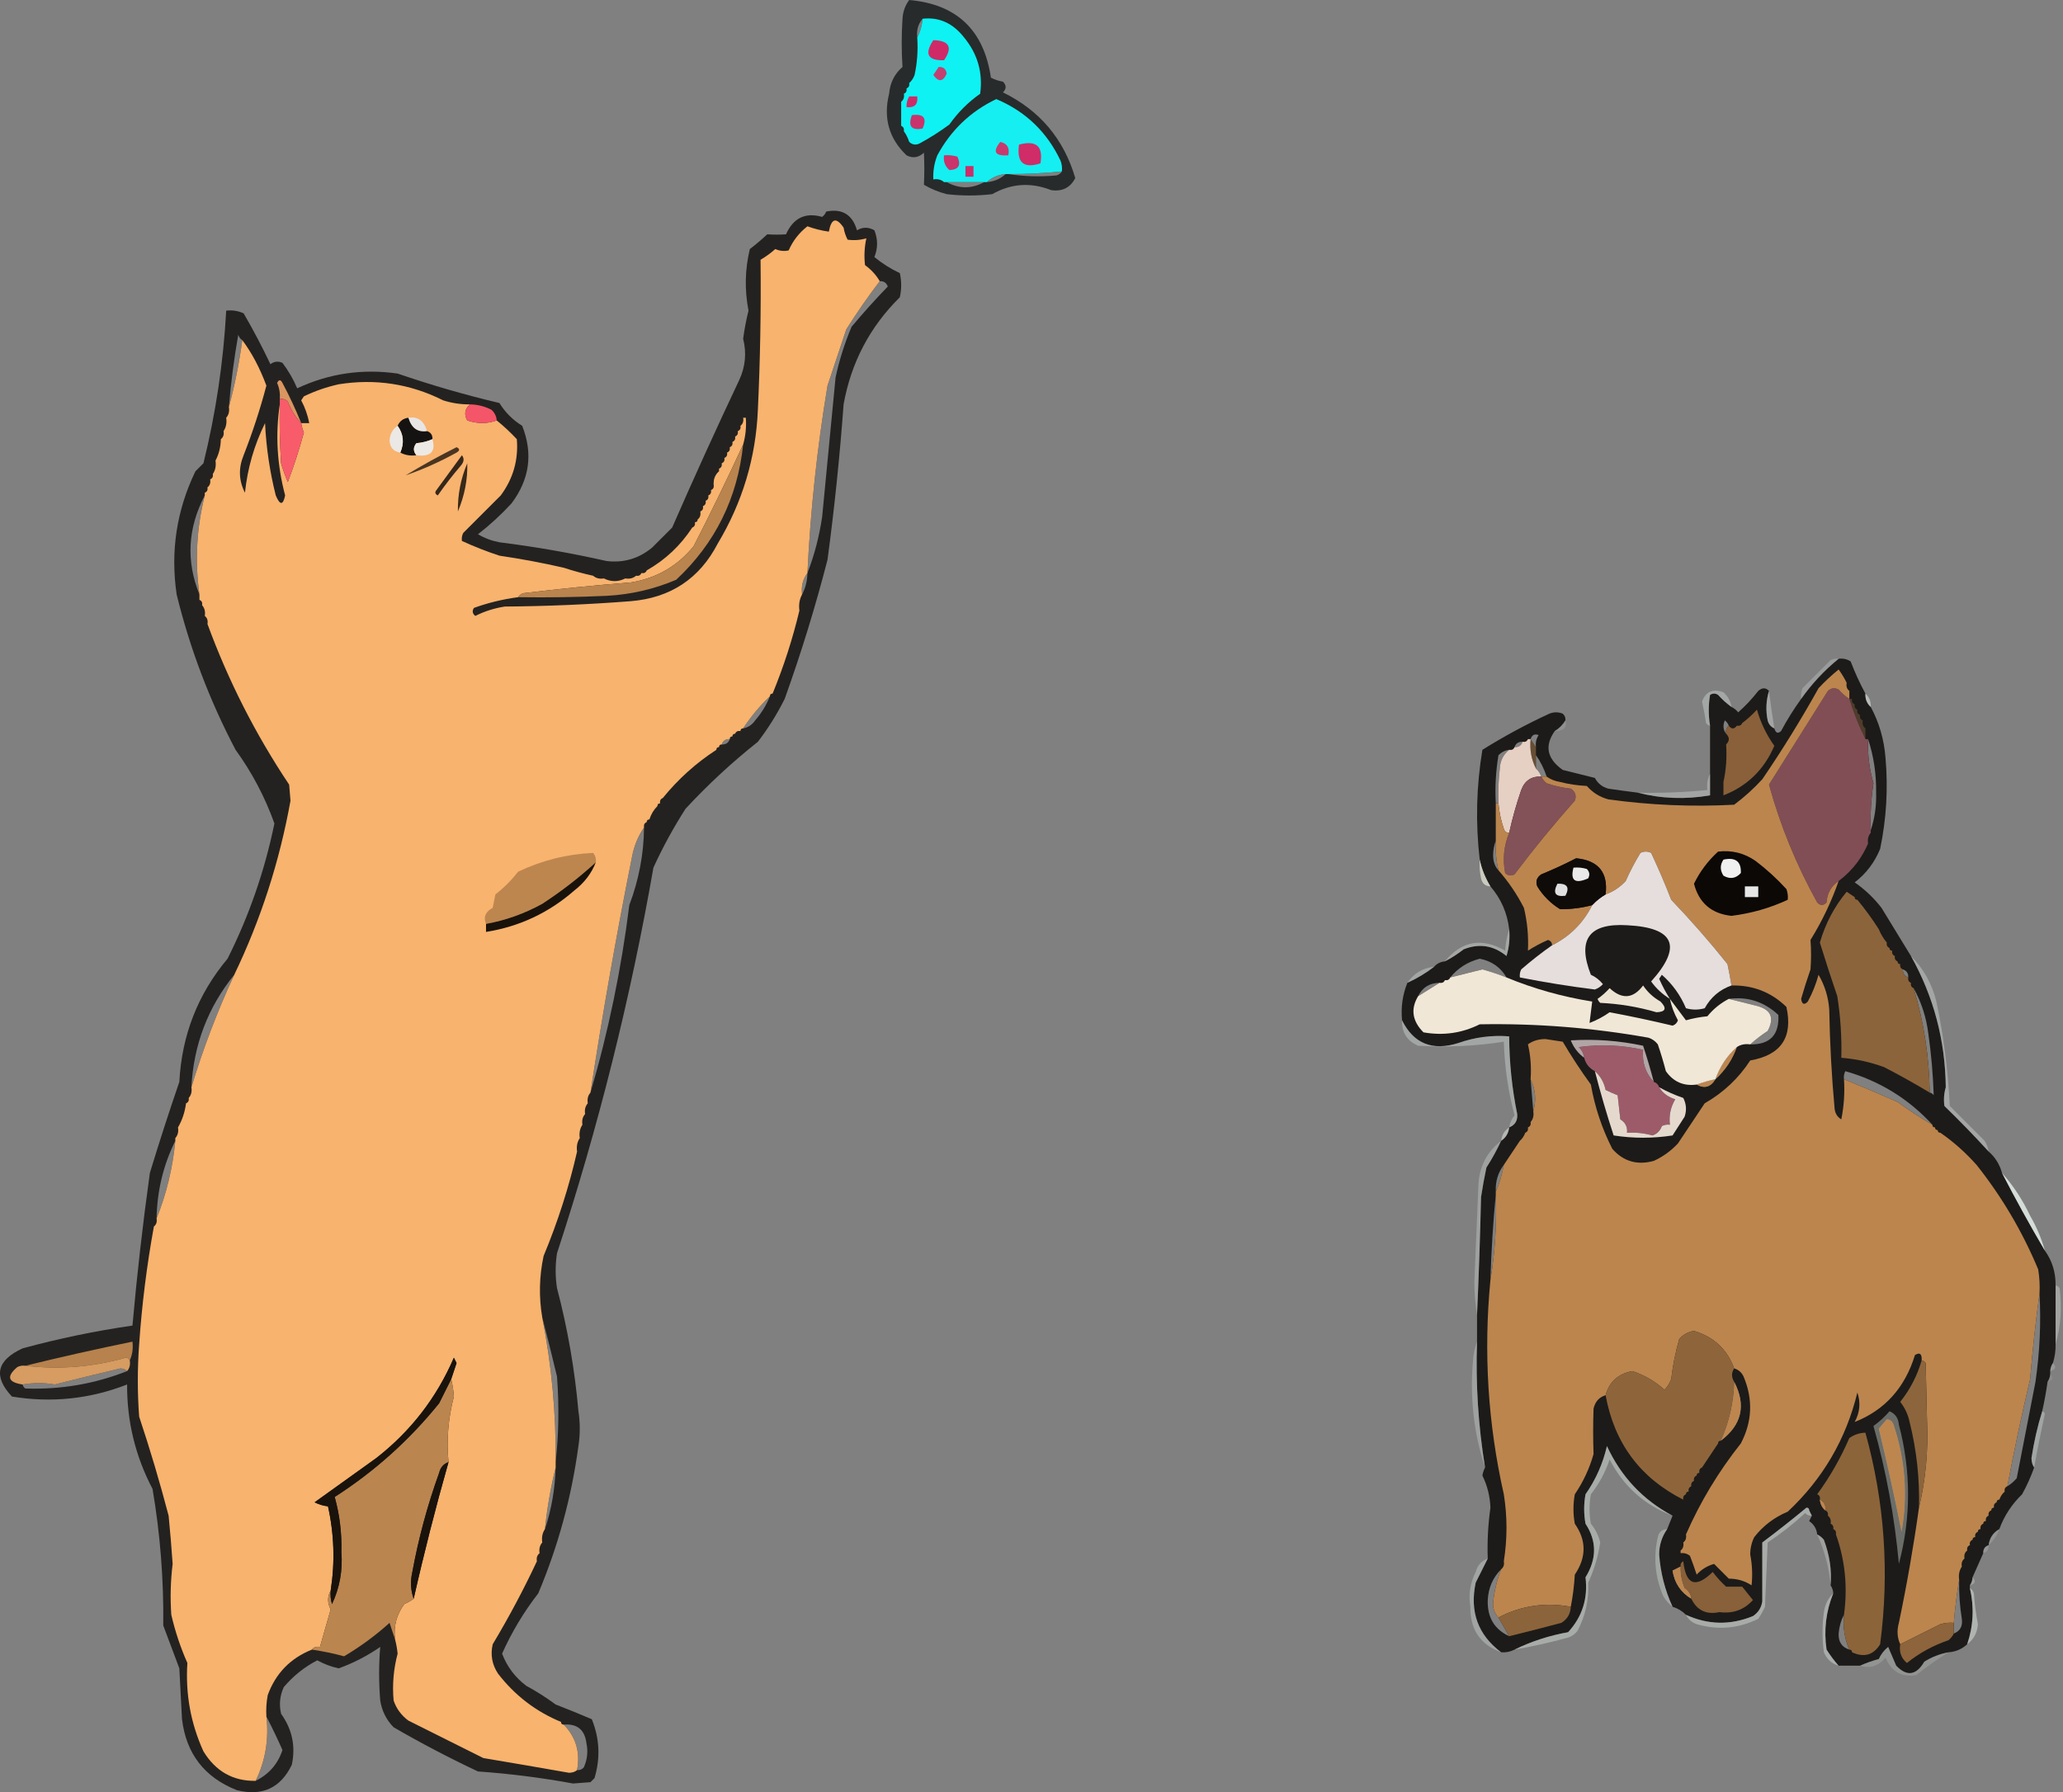 <?xml version="1.0" encoding="UTF-8"?>
<svg width="778px" height="676px" viewBox="0 0 778 676" version="1.1" xmlns="http://www.w3.org/2000/svg" xmlns:xlink="http://www.w3.org/1999/xlink">
    <rect x="0" y="0" width="778" height="676" fill="#808080" stroke="none"/>
    <title>on boarding - challenge</title>
    <g id="coba-coba" stroke="none" stroke-width="1" fill="none" fill-rule="evenodd">
        <g id="on-boarding---challenge">
            <path d="M342.882,-5.74170388e-14 C360.787,1.572 371.055,11.336 373.689,29.293 C375.103,30.027 376.618,30.532 378.235,30.808 C379.581,32.154 379.581,33.502 378.235,34.848 C392.098,41.637 401.189,52.412 405.507,67.171 C403.636,70.8 400.605,72.315 396.417,71.716 C388.715,68.682 381.308,69.187 374.195,73.232 C368.47,73.905 362.747,73.905 357.023,73.232 C353.981,72.444 351.119,71.265 348.437,69.696 C348.625,65.672 348.625,61.632 348.437,57.575 C346.424,59.472 344.236,59.81 341.872,58.585 C335.234,52.243 333.046,44.499 335.306,35.353 C335.659,31.23 337.342,27.863 340.356,25.252 C339.946,19.22 339.946,13.159 340.356,7.071 C340.511,4.393 341.353,2.036 342.882,-5.74170388e-14 Z M347.932,7.071 C347.709,9.664 347.035,12.021 345.912,14.141 C345.58,11.386 346.252,9.028 347.932,7.071 Z M380.255,65.656 C386.84,65.683 393.574,65.347 400.457,64.646 C400.035,65.375 399.362,65.88 398.437,66.161 C392.354,66.742 386.293,66.574 380.255,65.656 Z M379.245,65.656 C377.3,67.467 374.943,68.477 372.174,68.686 C374.12,66.875 376.476,65.865 379.245,65.656 Z M357.023,68.686 C361.737,68.686 366.45,68.686 371.164,68.686 C366.433,71.288 361.719,71.288 357.023,68.686 Z" id="Shape" fill="#010707" opacity="0.694"></path>
            <path d="M340.861,49.494 C341.035,48.492 340.698,47.82 339.851,47.474 C339.851,44.444 339.851,41.414 339.851,38.383 C340.765,37.667 341.101,36.657 340.861,35.353 C341.708,35.008 342.045,34.335 341.872,33.333 C342.718,32.988 343.055,32.315 342.882,31.313 C343.792,30.515 344.466,29.505 344.902,28.283 C345.898,23.767 346.234,19.053 345.912,14.141 C347.035,12.021 347.709,9.664 347.932,7.071 C354.136,6.369 359.355,8.725 363.589,14.141 C368.692,20.357 370.712,27.428 369.649,35.353 C365.104,38.552 361.232,42.424 358.033,46.969 C354.501,49.578 350.797,51.935 346.922,54.04 C345.463,54.829 344.117,54.66 342.882,53.535 C342.383,51.993 341.709,50.647 340.861,49.494 Z" id="Path" fill="#0EF8F9" opacity="0.97"></path>
            <path d="M351.973,15.151 C358.021,15.317 359.367,17.842 356.013,22.727 C349.854,22.876 348.508,20.35 351.973,15.151 Z" id="Path" fill="#CF2A67"></path>
            <path d="M353.993,25.252 C355.762,25.169 356.772,26.011 357.023,27.778 C355.634,30.877 353.951,31.046 351.973,28.283 C352.672,27.254 353.345,26.244 353.993,25.252 Z" id="Path" fill="#C24172"></path>
            <path d="M342.882,36.363 C343.892,36.363 344.902,36.363 345.912,36.363 C346.248,39.394 344.902,40.74 341.872,40.404 C341.804,38.93 342.14,37.583 342.882,36.363 Z" id="Path" fill="#CD2B68" opacity="0.998"></path>
            <path d="M400.457,64.646 C393.574,65.347 386.84,65.683 380.255,65.656 C379.919,65.656 379.581,65.656 379.245,65.656 C376.476,65.865 374.12,66.875 372.174,68.686 C371.838,68.686 371.501,68.686 371.164,68.686 C366.45,68.686 361.737,68.686 357.023,68.686 C356.687,68.686 356.349,68.686 356.013,68.686 C354.934,67.743 353.588,67.405 351.973,67.676 C351.822,64.538 352.327,61.507 353.488,58.585 C358.606,49.09 366.013,42.02 375.71,37.373 C386.749,42.015 394.83,49.759 399.952,60.605 C400.447,61.912 400.615,63.259 400.457,64.646 Z" id="Path" fill="#15F6F8" opacity="0.961"></path>
            <path d="M343.892,43.434 C348.345,42.827 349.692,44.511 347.932,48.484 C343.707,49.302 342.36,47.618 343.892,43.434 Z" id="Path" fill="#C9346C" opacity="0.999"></path>
            <path d="M377.225,53.535 C379.835,54.088 380.845,55.772 380.255,58.585 C375.221,58.945 374.211,57.261 377.225,53.535 Z" id="Path" fill="#C83A6D"></path>
            <path d="M384.295,54.545 C390.787,52.789 393.481,55.146 392.376,61.616 C386.022,63.686 383.329,61.33 384.295,54.545 Z" id="Path" fill="#D02C67"></path>
            <path d="M356.013,58.585 C357.729,58.424 359.413,58.591 361.063,59.09 C362.529,62.329 361.519,64.013 358.033,64.141 C356.361,62.682 355.688,60.83 356.013,58.585 Z" id="Path" fill="#CA336B"></path>
            <path d="M364.094,62.626 C365.104,62.626 366.114,62.626 367.124,62.626 C367.124,63.972 367.124,65.32 367.124,66.666 C366.114,66.666 365.104,66.666 364.094,66.666 C364.094,65.32 364.094,63.972 364.094,62.626 Z" id="Path" fill="#CD2D69"></path>
            <path d="M311.569,79.797 C317.597,78.582 321.469,80.94 323.185,86.868 C325.345,85.586 327.533,85.586 329.75,86.868 C331.097,90.234 331.097,93.602 329.75,96.969 C332.657,99.354 335.855,101.374 339.346,103.029 C340.02,106.06 340.02,109.09 339.346,112.12 C328.041,123.28 320.971,136.747 318.134,152.524 C316.704,172.129 314.684,191.657 312.074,211.109 C307.503,228.861 302.116,246.37 295.912,263.634 C293.051,269.361 289.684,274.748 285.812,279.795 C276.061,287.527 266.97,295.945 258.539,305.048 C253.956,312.196 249.916,319.603 246.418,327.27 C237.78,376.638 225.659,425.122 210.055,472.723 C209.381,477.099 209.381,481.477 210.055,485.854 C214.06,501.092 216.754,516.58 218.135,532.318 C218.809,536.695 218.809,541.073 218.135,545.449 C215.525,564.713 210.475,583.232 202.984,601.004 C197.543,608.01 192.997,615.586 189.348,623.731 C191.197,628.617 194.228,632.658 198.439,635.852 C202.313,637.957 206.017,640.314 209.55,642.923 C214.139,644.7 218.685,646.552 223.186,648.479 C226.123,655.748 226.46,663.155 224.196,670.701 C223.691,671.206 223.186,671.711 222.681,672.216 C220.492,672.387 218.304,672.549 216.115,672.721 C204.269,670.539 192.315,669.024 180.257,668.175 C169.429,663.078 158.823,657.523 148.439,651.509 C145.7,648.724 144.016,645.356 143.389,641.408 C142.84,634.621 142.84,627.887 143.389,621.206 C138.502,624.586 133.284,627.279 127.732,629.287 C124.888,628.676 122.194,627.666 119.652,626.257 C114.798,628.774 110.589,632.14 107.025,636.357 C105.527,639.592 105.19,642.959 106.015,646.458 C110.185,652.252 111.532,658.649 110.056,665.65 C105.823,674.418 98.92,677.61 89.349,675.246 C77.127,670.428 70.224,661.51 68.642,648.479 C68.306,642.082 67.968,635.684 67.632,629.287 C65.606,623.89 63.585,618.502 61.571,613.125 C61.769,595.815 60.423,578.644 57.531,561.611 C51.058,549.281 47.859,536.149 47.935,522.217 C33.9,527.697 19.421,529.212 4.501,526.763 C-2.633,519.151 -1.287,513.09 8.541,508.581 C22.181,504.877 35.986,502.014 49.955,499.995 C51.663,480.755 53.851,461.563 56.521,442.42 C60.021,430.91 63.725,419.462 67.632,408.077 C68.556,390.474 74.617,374.986 85.813,361.613 C93.949,345.408 99.842,328.404 103.49,310.603 C99.927,300.645 95.046,291.385 88.844,282.826 C79.049,264.218 71.642,244.69 66.622,224.24 C64.236,207.987 66.593,192.499 73.692,177.776 C74.702,176.766 75.713,175.756 76.723,174.746 C81.387,155.831 84.249,136.639 85.308,117.171 C87.624,116.912 89.812,117.248 91.874,118.181 C95.498,124.418 98.866,130.816 101.975,137.372 C103.377,136.308 104.892,136.14 106.52,136.867 C108.755,139.818 110.606,143.017 112.076,146.463 C124.099,140.849 136.725,138.998 149.954,140.908 C162.579,145.242 175.373,148.946 188.338,152.019 C190.527,155.554 193.388,158.416 196.923,160.605 C201.072,171.059 199.724,180.824 192.883,189.897 C188.977,194.142 184.769,198.013 180.257,201.513 C182.754,202.988 185.448,203.998 188.338,204.543 C201.926,206.244 215.395,208.601 228.741,211.614 C235.161,212.393 240.885,210.71 245.913,206.564 C248.438,204.038 250.963,201.513 253.489,198.988 C261.629,180.35 270.047,161.831 278.741,143.433 C281.105,138.362 281.61,133.144 280.256,127.777 C280.735,124.204 281.409,120.669 282.276,117.171 C280.766,109.349 280.935,101.605 282.781,93.938 C285.079,92.188 287.268,90.335 289.347,88.383 C291.681,88.54 294.038,88.54 296.417,88.383 C299.195,82.194 303.741,80.005 310.054,81.817 C310.778,81.268 311.283,80.594 311.569,79.797 Z M331.771,106.06 C333.281,105.974 334.291,106.646 334.801,108.08 C330.069,112.98 325.523,118.03 321.165,123.231 C318.536,129.432 316.516,135.829 315.104,142.423 C313.42,159.934 311.737,177.443 310.054,194.948 C308.964,202.341 307.112,209.412 304.498,216.16 C305.639,192.448 308.164,168.879 312.074,145.453 C314.427,138.394 316.784,131.323 319.145,124.241 C323.127,117.937 327.335,111.877 331.771,106.06 Z M91.369,128.282 C90.217,136.892 88.534,145.309 86.319,153.534 C87.071,144.397 88.249,135.306 89.854,126.261 C90.135,127.187 90.64,127.859 91.369,128.282 Z M271.165,177.776 C271.264,179.85 270.59,181.534 269.145,182.827 C269.046,180.753 269.72,179.069 271.165,177.776 Z M77.228,186.867 C74.131,199.171 73.458,211.628 75.208,224.24 C70.115,211.642 70.788,199.185 77.228,186.867 Z M304.498,216.16 C304.433,219.117 303.759,221.811 302.478,224.24 C302.085,221.156 302.758,218.463 304.498,216.16 Z M290.357,262.624 C289.035,265.935 287.183,268.965 284.801,271.715 C283.661,273.372 282.146,274.382 280.256,274.745 C283.144,270.323 286.511,266.282 290.357,262.624 Z M275.206,278.785 C274.728,280.205 273.718,280.879 272.175,280.805 C272.653,279.385 273.663,278.711 275.206,278.785 Z M242.883,312.118 C242.792,322.077 240.939,331.84 237.327,341.411 C234.33,365.498 229.448,389.067 222.681,412.117 C227.258,382.147 232.477,352.518 238.337,323.229 C239.1,319.108 240.615,315.405 242.883,312.118 Z M88.339,367.673 C81.937,381.501 76.55,395.643 72.177,410.097 C73.022,394.078 78.408,379.937 88.339,367.673 Z M66.117,430.299 C65.149,440.511 62.792,450.275 59.046,459.592 C59.239,449.171 61.597,439.408 66.117,430.299 Z M204.499,496.965 C206.403,504.223 208.255,511.63 210.055,519.187 C210.888,530.137 210.72,540.912 209.55,551.51 C209.717,533.144 208.033,514.963 204.499,496.965 Z M47.935,517.167 C35.706,522 22.911,524.189 9.552,523.732 C8.99,523.345 8.654,522.84 8.541,522.217 C12.634,521.509 16.675,521.509 20.663,522.217 C28.892,520.118 37.141,518.098 45.41,516.157 C46.491,516.185 47.332,516.521 47.935,517.167 Z M209.55,553.53 C209.315,561.596 207.969,569.339 205.509,576.762 C206.33,568.798 207.678,561.054 209.55,553.53 Z M100.46,647.468 C102.592,651.567 104.612,655.776 106.52,660.095 C104.79,665.362 101.423,669.236 96.419,671.711 C100.102,664.105 101.449,656.024 100.46,647.468 Z M212.58,650.499 C217.689,650.109 220.551,652.466 221.166,657.569 C221.824,660.695 221.487,663.725 220.156,666.66 C219.478,667.42 218.636,667.757 217.63,667.67 C218.88,660.937 217.196,655.213 212.58,650.499 Z" id="Shape" fill="#070402" opacity="0.76"></path>
            <path d="M331.771,106.06 C327.335,111.877 323.127,117.937 319.145,124.241 C316.784,131.323 314.427,138.394 312.074,145.453 C308.164,168.879 305.639,192.448 304.498,216.16 C302.758,218.463 302.085,221.156 302.478,224.24 C301.507,226.023 301.17,228.043 301.468,230.301 C298.929,240.95 295.562,251.388 291.367,261.614 C290.693,261.614 290.357,261.95 290.357,262.624 C286.511,266.282 283.144,270.323 280.256,274.745 C279.582,274.745 279.246,275.081 279.246,275.755 C278.244,275.581 277.571,275.919 277.226,276.765 C276.552,276.765 276.216,277.101 276.216,277.775 C275.542,277.775 275.206,278.111 275.206,278.785 C273.663,278.711 272.653,279.385 272.175,280.805 C271.502,280.805 271.165,281.142 271.165,281.815 C270.491,281.815 270.155,282.152 270.155,282.826 C262.492,287.793 255.757,293.854 249.953,301.007 C249.107,301.353 248.769,302.025 248.943,303.027 C248.269,303.027 247.933,303.364 247.933,304.037 C246.529,305.451 245.519,307.134 244.903,309.088 C244.229,309.088 243.893,309.424 243.893,310.098 C243.046,310.443 242.709,311.116 242.883,312.118 C240.615,315.405 239.1,319.108 238.337,323.229 C232.477,352.518 227.258,382.147 222.681,412.117 C221.737,413.196 221.4,414.542 221.671,416.158 C220.727,417.236 220.39,418.583 220.661,420.198 C219.717,421.277 219.38,422.623 219.651,424.238 C218.69,425.672 218.354,427.354 218.64,429.289 C217.68,430.722 217.344,432.405 217.63,434.339 C214.583,447.695 210.375,460.826 205.004,473.733 C203.349,481.433 203.18,489.177 204.499,496.965 C208.033,514.963 209.717,533.144 209.55,551.51 C209.55,552.184 209.55,552.856 209.55,553.53 C207.678,561.054 206.33,568.798 205.509,576.762 C204.549,578.195 204.212,579.878 204.499,581.813 C203.556,582.891 203.218,584.238 203.489,585.853 C202.576,586.569 202.24,587.579 202.479,588.883 C197.502,599.504 191.947,609.943 185.812,620.196 C184.891,624.188 185.565,627.892 187.833,631.307 C194.177,639.514 202.09,645.575 211.57,649.489 C211.57,650.162 211.906,650.499 212.58,650.499 C217.196,655.213 218.88,660.937 217.63,667.67 C216.849,668.327 215.838,668.66 214.6,668.68 C203.834,666.781 193.059,664.93 182.277,663.125 C172.869,658.446 163.442,653.732 153.995,648.984 C151.333,647.003 149.481,644.478 148.439,641.408 C147.904,635.443 148.409,629.551 149.954,623.731 C149.756,621.834 149.42,619.982 148.944,618.176 C148.41,613.303 149.589,608.926 152.479,605.045 C153.795,604.454 154.973,603.781 156.015,603.024 C159.913,585.75 164.289,568.578 169.146,551.51 C168.347,543.224 169.021,534.975 171.166,526.763 C171.012,524.524 170.675,522.335 170.156,520.197 C170.819,518.193 171.491,516.173 172.176,514.136 C171.84,513.463 171.503,512.79 171.166,512.116 C164.652,527.221 154.888,539.847 141.874,549.995 C134.129,555.55 126.386,561.106 118.641,566.661 C120.235,567.467 121.918,567.972 123.692,568.176 C126.028,578.66 126.365,589.266 124.702,599.994 C123.423,602.21 123.423,604.568 124.702,607.065 C123.349,611.786 122.003,616.5 120.662,621.206 C119.358,620.967 118.347,621.303 117.631,622.216 C109.502,625.464 103.947,631.187 100.965,639.388 C100.463,642.06 100.294,644.754 100.46,647.468 C101.449,656.024 100.102,664.105 96.419,671.715 C87.915,671.862 81.35,668.157 76.723,660.6 C71.923,650.031 69.903,638.92 70.662,627.267 C68.067,621.403 66.047,615.343 64.602,609.085 C64.152,602.682 64.321,596.284 65.107,589.893 C64.692,583.826 64.187,577.765 63.591,571.712 C60.3,559.141 56.596,546.683 52.48,534.338 C51.807,525.247 51.807,516.157 52.48,507.066 C53.499,492.186 55.35,477.371 58.036,462.622 C58.949,461.906 59.285,460.896 59.046,459.592 C62.792,450.275 65.149,440.511 66.117,430.299 C66.117,429.963 66.117,429.625 66.117,429.289 C67.06,428.21 67.397,426.864 67.127,425.248 C68.715,422.506 69.725,419.476 70.157,416.158 C71.004,415.812 71.341,415.139 71.167,414.137 C72.111,413.059 72.448,411.712 72.177,410.097 C76.55,395.643 81.937,381.501 88.339,367.673 C98.351,346.845 105.421,324.96 109.551,302.017 C109.382,299.997 109.214,297.977 109.046,295.957 C96.346,276.953 86.076,256.751 78.238,235.351 C78.477,234.047 78.141,233.037 77.228,232.321 C77.498,230.706 77.161,229.359 76.218,228.281 C76.391,227.279 76.054,226.606 75.208,226.26 C75.208,225.587 75.208,224.914 75.208,224.24 C73.458,211.628 74.131,199.171 77.228,186.867 C77.228,186.531 77.228,186.193 77.228,185.857 C78.074,185.511 78.412,184.839 78.238,183.837 C79.151,183.12 79.487,182.11 79.248,180.806 C80.094,180.461 80.432,179.788 80.258,178.786 C81.219,177.353 81.555,175.67 81.268,173.736 C82.549,171.306 83.223,168.613 83.288,165.655 C84.201,164.939 84.538,163.929 84.298,162.625 C85.259,161.191 85.595,159.509 85.308,157.574 C86.252,156.495 86.589,155.149 86.319,153.534 C88.534,145.309 90.217,136.892 91.369,128.282 C94.963,133.08 97.993,138.804 100.46,145.453 C98.105,154.369 95.243,163.124 91.874,171.716 C89.873,176.575 90.042,181.289 92.379,185.857 C93.337,176.637 95.862,167.882 99.955,159.594 C100.393,168.828 101.74,177.918 103.995,186.867 C105.577,190.64 106.756,190.64 107.53,186.867 C104.487,175.412 103.814,163.964 105.51,152.524 C105.343,159.939 105.51,167.346 106.015,174.746 C106.703,177.165 107.546,179.521 108.541,181.816 C110.844,175.747 112.864,169.519 114.601,163.13 C114.107,161.98 113.771,160.801 113.591,159.594 C114.601,159.594 115.611,159.594 116.621,159.594 C116.055,156.603 115.044,153.741 113.591,151.009 C113.927,150.504 114.265,149.999 114.601,149.494 C118.756,147.49 123.132,145.975 127.732,144.948 C141.561,142.748 154.693,144.768 167.126,151.009 C170.416,152.062 173.782,152.567 177.227,152.524 C175.271,154.284 174.934,156.305 176.217,158.584 C180.054,159.89 183.758,159.89 187.328,158.584 C189.984,160.734 192.509,163.09 194.903,165.655 C195.552,173.46 193.532,180.531 188.843,186.867 C184.129,191.581 179.416,196.294 174.701,201.008 C174.214,201.966 174.046,202.976 174.196,204.038 C178.735,206.131 183.449,207.984 188.338,209.594 C196.493,210.792 204.574,212.307 212.58,214.139 C216.126,215.315 219.829,216.325 223.691,217.17 C224.77,218.113 226.116,218.45 227.731,218.18 C230.425,219.526 233.118,219.526 235.812,218.18 C237.427,218.45 238.774,218.113 239.852,217.17 C240.854,217.343 241.527,217.006 241.873,216.16 C242.875,216.333 243.547,215.996 243.893,215.149 C250.916,211.158 256.64,205.77 261.064,198.988 C261.911,198.643 262.248,197.97 262.074,196.968 C262.748,196.968 263.084,196.631 263.084,195.958 C263.998,195.242 264.334,194.231 264.095,192.927 C264.941,192.582 265.278,191.909 265.105,190.907 C265.951,190.562 266.288,189.889 266.115,188.887 C266.961,188.542 267.299,187.869 267.125,186.867 C267.971,186.521 268.309,185.849 268.135,184.847 C268.981,184.501 269.319,183.829 269.145,182.827 C270.59,181.534 271.264,179.85 271.165,177.776 C271.165,177.44 271.165,177.102 271.165,176.766 C272.012,176.421 272.349,175.748 272.175,174.746 C273.022,174.4 273.359,173.728 273.185,172.726 C274.032,172.38 274.369,171.707 274.195,170.705 C275.042,170.36 275.379,169.687 275.206,168.685 C276.052,168.34 276.389,167.667 276.216,166.665 C277.062,166.32 277.399,165.647 277.226,164.645 C278.072,164.299 278.41,163.627 278.236,162.625 C279.082,162.279 279.42,161.607 279.246,160.605 C280.159,159.888 280.495,158.878 280.256,157.574 C280.592,157.574 280.93,157.574 281.266,157.574 C281.516,161.048 281.179,164.415 280.256,167.675 C274.365,180.47 268.137,193.264 261.569,206.059 C255.412,213.6 247.5,218.145 237.832,219.695 C224.346,220.759 210.879,222.106 197.429,223.735 C196.503,224.016 195.831,224.521 195.408,225.25 C189.668,226.008 184.113,227.354 178.742,229.291 C177.985,230.437 178.153,231.447 179.247,232.321 C182.709,230.579 186.413,229.4 190.358,228.786 C206.217,228.667 222.042,227.994 237.832,226.765 C252.853,225.527 263.796,218.289 270.66,205.049 C280.004,189.477 285.054,172.643 285.812,154.544 C286.692,135.67 287.029,116.815 286.822,97.979 C288.839,96.795 290.69,95.449 292.377,93.938 C294.049,94.674 295.732,94.843 297.428,94.444 C298.984,90.858 301.341,87.827 304.498,85.353 C307.052,86.301 309.745,86.974 312.579,87.373 C313.52,82.333 315.372,81.827 318.134,85.858 C318.41,87.475 318.915,88.99 319.65,90.403 C322.02,90.741 324.378,90.572 326.72,89.898 C325.992,93.249 325.823,96.616 326.215,99.999 C328.571,101.719 330.422,103.739 331.771,106.06 Z M271.165,177.776 C271.264,179.85 270.59,181.534 269.145,182.827 C269.046,180.753 269.72,179.069 271.165,177.776 Z" id="Shape" fill="#F9B46F" opacity="0.994"></path>
            <path d="M113.591,159.594 C111.427,157.307 109.744,154.613 108.541,151.514 C107.707,150.619 106.697,150.282 105.51,150.504 C105.694,148.391 105.357,146.371 104.5,144.443 C105.174,143.097 105.847,143.097 106.52,144.443 C109.165,149.394 111.522,154.444 113.591,159.594 Z" id="Path" fill="#D99661"></path>
            <path d="M177.227,152.524 C180.068,152.572 182.761,153.246 185.307,154.544 C186.525,155.632 187.198,156.978 187.328,158.584 C183.758,159.89 180.054,159.89 176.217,158.584 C174.934,156.305 175.271,154.284 177.227,152.524 Z" id="Path" fill="#F55569" opacity="0.999"></path>
            <path d="M105.51,150.504 C106.697,150.282 107.707,150.619 108.541,151.514 C109.744,154.613 111.427,157.307 113.591,159.594 C113.771,160.801 114.107,161.98 114.601,163.13 C112.864,169.519 110.844,175.747 108.541,181.816 C107.546,179.521 106.703,177.165 106.015,174.746 C105.51,167.346 105.343,159.939 105.51,152.524 C105.51,151.85 105.51,151.177 105.51,150.504 Z" id="Path" fill="#F85C6A" opacity="0.999"></path>
            <path d="M161.065,162.625 C157.515,163.176 155.158,161.492 153.995,157.574 C157.519,156.989 159.876,158.672 161.065,162.625 Z" id="Path" fill="#E7E6E5"></path>
            <path d="M153.995,157.574 C155.158,161.492 157.515,163.176 161.065,162.625 C162.485,163.102 163.159,164.113 163.085,165.655 C161.275,166.472 159.255,166.977 157.025,167.17 C155.785,168.675 155.785,170.19 157.025,171.716 C154.767,172.013 152.747,171.676 150.964,170.705 C152.517,167.106 152.18,163.739 149.954,160.605 C150.724,158.825 152.071,157.815 153.995,157.574 Z" id="Path" fill="#151311" opacity="0.999"></path>
            <path d="M149.954,160.605 C152.18,163.739 152.517,167.106 150.964,170.705 C148.389,170.318 147.042,168.802 146.924,166.16 C147.038,163.737 148.048,161.885 149.954,160.605 Z" id="Path" fill="#EBE8E5"></path>
            <path d="M163.085,165.655 C164.421,170.389 162.401,172.409 157.025,171.716 C155.785,170.19 155.785,168.675 157.025,167.17 C159.255,166.977 161.275,166.472 163.085,165.655 Z" id="Path" fill="#EDE9E5"></path>
            <path d="M280.256,167.675 C278.13,187.92 269.712,204.924 255.004,218.685 C246.616,222.248 237.861,224.269 228.741,224.745 C217.635,225.25 206.524,225.419 195.408,225.25 C195.831,224.521 196.503,224.016 197.429,223.735 C210.879,222.106 224.346,220.759 237.832,219.695 C247.5,218.145 255.412,213.6 261.569,206.059 C268.137,193.264 274.365,180.47 280.256,167.675 Z" id="Path" fill="#BA844E"></path>
            <path d="M172.176,168.685 C173.462,169.268 173.462,169.941 172.176,170.705 C165.905,174.185 159.507,177.047 152.985,179.291 C159.313,175.455 165.71,171.92 172.176,168.685 Z" id="Path" fill="#493521"></path>
            <path d="M176.217,174.746 C176.393,180.825 175.216,186.885 172.681,192.927 C172.572,186.628 173.75,180.568 176.217,174.746 Z" id="Path" fill="#38291A"></path>
            <path d="M174.196,171.716 C175.171,172.949 175.002,174.295 173.691,175.756 C170.636,179.315 167.774,183.019 165.106,186.867 C164.074,186.36 163.906,185.687 164.601,184.847 C167.809,180.44 171.008,176.063 174.196,171.716 Z" id="Path" fill="#35271A"></path>
            <path d="M693.383,248.482 C695.044,248.266 696.559,248.604 697.929,249.493 C699.519,253.68 701.37,257.721 703.484,261.614 C703.385,263.687 704.059,265.371 705.504,266.664 C708.679,272.554 710.531,278.951 711.06,285.856 C712.08,297.415 711.406,308.863 709.04,320.199 C706.941,325.318 703.742,329.526 699.444,332.825 C703.323,335.526 706.689,338.725 709.545,342.421 C713.267,348.528 716.971,354.588 720.656,360.603 C729.217,375.888 733.594,392.386 733.787,410.097 C733.108,412.453 732.94,414.81 733.282,417.168 C739.07,422.786 744.625,428.51 749.948,434.339 C752.423,436.49 754.107,439.184 754.999,442.42 C760.133,452.354 765.52,462.119 771.16,471.713 C773.919,475.573 775.265,479.951 775.201,484.844 C775.201,492.251 775.201,499.659 775.201,507.066 C775.253,509.493 774.917,511.85 774.191,514.136 C773.574,515.036 773.238,516.047 773.181,517.167 C773.181,517.503 773.181,517.84 773.181,518.177 C773.123,519.297 772.787,520.307 772.17,521.207 C771.657,524.941 770.985,528.645 770.15,532.318 C768.393,537.977 767.046,543.868 766.11,549.995 C766.124,551.394 766.461,552.571 767.12,553.53 C765.897,556.991 764.382,560.357 762.575,563.631 C758.671,567.418 755.809,571.794 753.989,576.762 C751.643,578.077 750.297,580.097 749.948,582.823 C748.528,583.3 747.855,584.311 747.928,585.853 C746.582,588.883 745.234,591.913 743.888,594.944 C743.83,596.064 743.494,597.074 742.878,597.974 C742.878,598.31 742.878,598.648 742.878,598.984 C744.548,606.202 744.212,613.273 741.868,620.196 C739.887,622.026 737.53,623.036 734.797,623.226 C731.574,623.824 728.544,625.003 725.706,626.762 C722.648,631.958 719.112,632.463 715.1,628.277 C714.09,625.92 713.08,623.563 712.07,621.206 C710.526,622.448 709.347,623.963 708.535,625.752 C706.005,626.457 703.649,627.298 701.464,628.277 C698.77,628.277 696.077,628.277 693.383,628.277 C691.755,626.461 690.24,624.44 688.838,622.216 C687.756,614.89 688.598,607.819 691.363,601.004 C691.306,599.884 690.969,598.874 690.353,597.974 C690.856,592.364 690.015,586.641 687.828,580.802 C687.113,579.913 686.27,579.24 685.303,578.782 C685.078,576.654 684.068,574.97 682.272,573.732 C682.639,573.042 682.975,572.368 683.282,571.712 C682.946,571.038 682.609,570.365 682.272,569.691 C682.272,569.018 681.936,568.681 681.262,568.681 C675.829,573.171 670.273,577.549 664.596,581.813 C664.596,589.22 664.596,596.628 664.596,604.035 C664.246,606.406 663.067,608.258 661.06,609.59 C652.505,613.065 644.088,612.896 635.808,609.085 C634.372,607.646 632.688,606.636 630.758,606.055 C627.896,599.829 626.212,593.263 625.707,586.358 C625.711,582.821 626.721,579.622 628.737,576.762 C629.411,575.078 630.084,573.395 630.758,571.712 C619.614,565.784 611.366,557.03 606.01,545.449 C604.477,552.085 601.784,558.145 597.93,563.631 C597.256,567.335 597.256,571.038 597.93,574.742 C602.22,581.26 602.22,587.993 597.93,594.944 C598.893,602.929 596.705,609.83 591.364,615.651 C584.234,616.921 577.5,619.11 571.162,622.216 C569.605,623.025 567.922,623.362 566.112,623.226 C557.389,616.68 554.19,607.926 556.516,596.964 C558.058,593.88 559.574,590.85 561.061,587.873 C560.83,581.609 561.166,575.212 562.071,568.681 C561.922,564.416 560.912,560.375 559.041,556.56 C559.228,555.465 559.564,554.455 560.051,553.53 C557.482,537.823 556.472,521.998 557.021,506.056 C557.021,502.689 557.021,499.321 557.021,495.955 C557.69,481.151 558.195,466.336 558.536,451.511 C559.101,447.788 559.775,444.084 560.556,440.4 C562.668,437.127 564.52,433.759 566.112,430.299 C567.88,429.128 568.89,427.444 569.142,425.248 C571.378,424.347 572.389,422.665 572.172,420.198 C570.201,410.531 569.191,400.768 569.142,390.905 C562.545,390.388 556.148,391.231 549.95,393.431 C540.172,396.501 533.101,393.64 528.738,384.845 C528.267,379.895 528.939,375.181 530.759,370.703 C534.416,369.045 537.783,367.025 540.86,364.643 C541.884,363.457 543.23,362.784 544.9,362.623 C547.356,361.36 549.714,359.845 551.971,358.077 C557.841,355.745 563.229,356.586 568.132,360.603 C569.129,357.302 569.465,353.934 569.142,350.502 C568.429,344.365 566.072,338.979 562.071,334.34 C560.112,331.112 558.764,327.745 558.031,324.239 C556.422,310.377 556.758,296.572 559.041,282.826 C567.168,277.752 575.585,273.206 584.293,269.189 C585.977,268.516 587.66,268.516 589.344,269.189 C590.104,269.867 590.441,270.708 590.354,271.715 C589.317,273.426 587.969,274.772 586.314,275.755 C582.399,281.345 583.409,286.227 589.344,290.401 C593.384,291.411 597.425,292.421 601.465,293.432 C602.555,295.495 604.239,296.842 606.515,297.472 C610.223,298.025 613.927,298.53 617.626,298.987 C626.502,301.276 635.593,301.612 644.899,299.997 C644.899,297.303 644.899,294.61 644.899,291.916 C644.899,285.856 644.899,279.795 644.899,273.735 C644.251,269.772 644.251,265.899 644.899,262.119 C645.909,261.445 646.919,261.445 647.929,262.119 C649.482,263.843 651.166,265.358 652.98,266.664 C653.947,267.122 654.79,267.794 655.505,268.684 C658.245,266.268 660.771,263.574 663.081,260.604 C664.553,259.309 665.901,259.309 667.121,260.604 C666.021,264.218 665.853,267.922 666.616,271.715 C666.997,273.171 667.838,274.181 669.141,274.745 C669.654,276.495 670.496,276.832 671.666,275.755 C673.964,271.48 676.49,267.44 679.242,263.634 C683.243,257.948 687.956,252.898 693.383,248.482 Z M651.97,273.735 C651.056,274.451 650.72,275.461 650.96,276.765 C649.835,275.304 649.667,273.621 650.454,271.715 C651.179,272.264 651.684,272.938 651.97,273.735 Z M579.243,281.815 C578.569,280.805 577.897,279.795 577.223,278.785 C577.73,277.184 578.74,276.679 580.253,277.27 C579.364,278.64 579.027,280.155 579.243,281.815 Z M704.494,278.785 C706.617,285.213 707.627,291.948 707.525,298.987 C707.672,303.961 706.998,308.675 705.504,313.128 C705.282,307.2 705.62,301.307 706.515,295.452 C704.943,290.006 704.27,284.451 704.494,278.785 Z M574.193,279.795 C573.715,281.215 572.705,281.889 571.162,281.815 C571.64,280.395 572.65,279.722 574.193,279.795 Z M569.142,282.826 C566.92,284.605 565.741,286.963 565.607,289.896 C565.103,294.261 564.934,298.638 565.102,303.027 C564.765,303.027 564.428,303.027 564.092,303.027 C563.759,296.929 564.096,290.869 565.102,284.846 C566.235,283.704 567.583,283.031 569.142,282.826 Z M579.243,284.846 C580.955,287.267 582.302,289.96 583.283,292.926 C582.61,292.926 581.937,292.926 581.263,292.926 C580.827,291.704 580.153,290.694 579.243,289.896 C579.243,288.212 579.243,286.53 579.243,284.846 Z M564.092,317.169 C563.913,320.94 564.249,324.644 565.102,328.28 C563.802,326.895 563.129,325.042 563.082,322.724 C563.088,320.671 563.424,318.819 564.092,317.169 Z M568.132,368.683 C565.175,367.522 562.145,366.512 559.041,365.653 C554.993,366.666 550.952,367.676 546.92,368.683 C549.795,365.155 553.499,362.799 558.031,361.613 C562.565,362.515 565.933,364.871 568.132,368.683 Z M717.626,365.653 C719.046,366.131 719.719,367.141 719.646,368.683 C718.226,368.206 717.552,367.195 717.626,365.653 Z M542.88,370.703 C540.222,372.373 537.529,374.056 534.799,375.754 C536.429,372.452 539.123,370.768 542.88,370.703 Z M721.666,372.724 C724.588,377.984 726.44,383.707 727.221,389.895 C728.324,397.647 728.997,405.391 729.242,413.127 C728.855,412.566 728.35,412.229 727.726,412.117 C727.564,398.686 725.544,385.555 721.666,372.724 Z M660.05,393.936 C662.051,392.114 664.24,390.431 666.616,388.885 C669.336,383.827 667.821,380.628 662.071,379.289 C658.584,378.395 655.216,377.554 651.97,376.764 C659.054,375.814 665.284,377.834 670.656,382.825 C671.05,390.342 667.515,394.046 660.05,393.936 Z M655,394.946 C653.305,399.69 650.612,403.73 646.919,407.067 C648.637,402.256 651.331,398.215 655,394.946 Z M728.737,424.238 C724.259,421.628 719.882,418.766 715.605,415.653 C708.918,412.693 702.184,409.831 695.404,407.067 C695.253,406.004 695.421,404.994 695.909,404.036 C708.813,407.702 719.756,414.436 728.737,424.238 Z M577.223,407.067 C579.091,411.029 579.427,415.07 578.233,419.188 C577.897,415.147 577.559,411.107 577.223,407.067 Z M646.919,407.067 C645.136,410.046 642.78,410.718 639.849,409.087 C642.143,408.26 644.501,407.587 646.919,407.067 Z M567.122,439.39 C566.486,442.973 565.475,446.34 564.092,449.491 C563.91,445.666 564.92,442.3 567.122,439.39 Z M564.092,450.501 C564.495,461.497 563.822,472.271 562.071,482.824 C562.398,471.873 563.071,461.1 564.092,450.501 Z M769.14,487.874 C769.748,498.848 769.243,509.959 767.625,521.207 C765.269,533.328 762.911,545.449 760.554,557.57 C759.505,558.793 758.326,559.803 757.019,560.601 C759.556,547.083 762.418,533.615 765.605,520.197 C766.497,509.242 767.676,498.467 769.14,487.874 Z M653.99,521.207 C658.578,530.01 656.894,537.417 648.939,543.429 C652.144,536.267 653.827,528.86 653.99,521.207 Z M711.565,535.348 C712.828,535.426 713.669,536.1 714.09,537.369 C718.537,550.607 719.547,564.074 717.12,577.772 C714.527,564.806 711.664,551.843 708.535,538.884 C709.589,537.698 710.599,536.519 711.565,535.348 Z M686.313,565.651 C687.933,566.446 688.607,567.792 688.333,569.691 C687.147,568.667 686.474,567.321 686.313,565.651 Z M633.788,590.903 C633.708,593.702 634.213,596.395 635.303,598.984 C636.799,599.965 637.641,601.311 637.828,603.024 C633.838,600.606 631.482,597.071 630.758,592.419 C631.795,591.9 632.805,591.395 633.788,590.903 Z M566.112,591.913 C564.529,595.951 563.519,600.159 563.082,604.54 C562.973,606.783 563.647,608.635 565.102,610.095 C566.421,612.434 567.767,614.792 569.142,617.166 C563.534,614.561 560.84,610.015 561.061,603.53 C561.297,598.927 562.981,595.054 566.112,591.913 Z M738.837,595.954 C738.718,600.866 739.055,605.749 739.848,610.6 C740.235,613.37 739.225,615.221 736.817,616.156 C736.817,614.809 736.817,613.462 736.817,612.115 C737.274,606.562 737.948,601.175 738.837,595.954 Z M695.404,609.085 C694.953,613.702 695.626,618.079 697.424,622.216 C694.609,621.329 693.262,619.309 693.383,616.156 C693.61,613.55 694.283,611.192 695.404,609.085 Z" id="Shape" fill="#0C0B09" opacity="0.857"></path>
            <path d="M693.383,248.482 C687.956,252.898 683.243,257.948 679.242,263.634 C679.083,262.247 679.252,260.899 679.747,259.593 C683.282,256.058 686.818,252.523 690.353,248.987 C691.311,248.5 692.321,248.332 693.383,248.482 Z" id="Path" fill="#CCD4CF" opacity="0.335"></path>
            <path d="M697.424,263.634 C699.066,268.91 701.086,273.96 703.484,278.785 C703.821,278.785 704.158,278.785 704.494,278.785 C704.27,284.451 704.943,290.006 706.515,295.452 C705.62,301.307 705.282,307.2 705.504,313.128 C705.504,313.465 705.504,313.802 705.504,314.138 C704.561,315.217 704.224,316.564 704.494,318.179 C703.433,320.632 702.086,322.989 700.454,325.249 C698.461,327.915 696.105,330.273 693.383,332.32 C690.585,334.205 689.07,336.898 688.838,340.401 C687.643,341.644 686.465,341.644 685.303,340.401 C677.456,326.282 671.396,311.467 667.121,295.957 C674.497,284.193 681.905,272.408 689.343,260.604 C690.578,259.478 691.925,259.31 693.383,260.098 C694.6,261.488 695.947,262.666 697.424,263.634 Z" id="Path" fill="#824F57" opacity="0.994"></path>
            <path d="M667.121,260.604 C667.657,265.031 668.33,269.744 669.141,274.745 C667.838,274.181 666.997,273.171 666.616,271.715 C665.853,267.922 666.021,264.218 667.121,260.604 Z" id="Path" fill="#CCD4CF" opacity="0.441"></path>
            <path d="M703.484,261.614 C704.93,262.907 705.603,264.59 705.504,266.664 C704.059,265.371 703.385,263.687 703.484,261.614 Z" id="Path" fill="#D2DAD5" opacity="0.667"></path>
            <path d="M652.98,266.664 C651.166,265.358 649.482,263.843 647.929,262.119 C646.919,261.445 645.909,261.445 644.899,262.119 C644.251,265.899 644.251,269.772 644.899,273.735 C644.276,273.623 643.771,273.286 643.384,272.725 C642.988,270.01 642.483,267.316 641.869,264.644 C643.234,260.852 645.927,259.673 649.949,261.109 C651.626,262.612 652.636,264.463 652.98,266.664 Z" id="Path" fill="#D3DBD6" opacity="0.434"></path>
            <path d="M649.949,299.997 C649.949,298.313 649.949,296.63 649.949,294.947 C650.945,290.432 651.282,285.717 650.96,280.805 C652.306,279.459 652.306,278.111 650.96,276.765 C650.72,275.461 651.056,274.451 651.97,273.735 C652.98,275.081 653.99,275.081 655,273.735 C656.002,273.908 656.675,273.571 657.02,272.725 C659.003,271.25 660.854,269.566 662.576,267.674 C664,272.639 666.189,277.184 669.141,281.31 C665.318,290.273 658.921,296.502 649.949,299.997 Z" id="Path" fill="#8E643B" opacity="0.956"></path>
            <path d="M697.424,263.634 C697.76,263.634 698.097,263.634 698.434,263.634 C698.26,264.636 698.597,265.309 699.444,265.654 C699.27,266.656 699.608,267.329 700.454,267.674 C700.28,268.676 700.618,269.349 701.464,269.694 C701.29,270.696 701.628,271.369 702.474,271.715 C702.235,273.019 702.571,274.029 703.484,274.745 C703.484,276.091 703.484,277.439 703.484,278.785 C701.086,273.96 699.066,268.91 697.424,263.634 Z" id="Path" fill="#B57E4D" opacity="0.337"></path>
            <path d="M590.354,271.715 C591.027,274.425 589.679,275.771 586.314,275.755 C587.969,274.772 589.317,273.426 590.354,271.715 Z" id="Path" fill="#C8D0CB" opacity="0.212"></path>
            <path d="M577.223,278.785 C577.897,279.795 578.569,280.805 579.243,281.815 C579.243,282.826 579.243,283.836 579.243,284.846 C579.243,286.53 579.243,288.212 579.243,289.896 C577.509,286.517 576.835,282.814 577.223,278.785 Z" id="Path" fill="#BF8953" opacity="0.463"></path>
            <path d="M576.213,278.785 C576.549,278.785 576.886,278.785 577.223,278.785 C576.835,282.814 577.509,286.517 579.243,289.896 C580.153,290.694 580.827,291.704 581.263,292.926 C577.556,292.752 575.031,294.435 573.688,297.977 C571.854,303.293 570.339,308.68 569.142,314.138 C568.135,314.169 567.461,313.664 567.122,312.623 C566.045,309.498 565.372,306.3 565.102,303.027 C564.934,298.638 565.103,294.261 565.607,289.896 C565.741,286.963 566.92,284.605 569.142,282.826 C570.144,282.999 570.817,282.662 571.162,281.815 C572.705,281.889 573.715,281.215 574.193,279.795 C575.195,279.969 575.867,279.632 576.213,278.785 Z" id="Path" fill="#F9DFD2" opacity="0.916"></path>
            <path d="M581.263,292.926 C581.721,293.894 582.394,294.737 583.283,295.452 C586.237,296.45 589.267,297.122 592.374,297.472 C594.102,298.616 594.608,300.131 593.889,302.017 C585.932,310.983 578.356,320.242 571.162,329.795 C569.865,330.486 568.687,330.317 567.627,329.29 C566.634,324.017 567.139,318.967 569.142,314.138 C570.339,308.68 571.854,303.293 573.688,297.977 C575.031,294.435 577.556,292.752 581.263,292.926 Z" id="Path" fill="#835158"></path>
            <path d="M696.414,257.573 C696.174,258.877 696.511,259.887 697.424,260.604 C697.424,261.614 697.424,262.624 697.424,263.634 C695.947,262.666 694.6,261.488 693.383,260.098 C691.925,259.31 690.578,259.478 689.343,260.604 C681.905,272.408 674.497,284.193 667.121,295.957 C671.396,311.467 677.456,326.282 685.303,340.401 C686.465,341.644 687.643,341.644 688.838,340.401 C689.07,336.898 690.585,334.205 693.383,332.32 C690.67,340.105 687.135,347.512 682.777,354.542 C683.058,358.218 683.058,361.922 682.777,365.653 C681.497,369.326 680.319,373.03 679.242,376.764 C679.569,378.854 680.412,379.19 681.767,377.774 C683.51,374.568 684.856,371.201 685.808,367.673 C688.171,371.735 689.519,376.112 689.848,380.804 C690.065,393.291 690.739,405.749 691.868,418.178 C692.066,419.982 692.908,421.328 694.393,422.218 C695.397,417.212 695.734,412.162 695.404,407.067 C702.184,409.831 708.918,412.693 715.605,415.653 C719.882,418.766 724.259,421.628 728.737,424.238 C728.737,424.912 729.073,425.248 729.747,425.248 C729.747,425.922 730.083,426.258 730.757,426.258 C730.757,426.932 731.093,427.269 731.767,427.269 C736.717,430.695 741.263,434.735 745.403,439.39 C754.956,451.422 762.701,464.553 768.635,478.783 C769.138,481.795 769.307,484.826 769.14,487.874 C767.676,498.467 766.497,509.242 765.605,520.197 C762.418,533.615 759.556,547.083 757.019,560.601 C756.173,560.946 755.835,561.619 756.009,562.621 C755.099,563.419 754.425,564.429 753.989,565.651 C753.315,565.651 752.979,565.987 752.979,566.661 C752.132,567.007 751.795,567.679 751.969,568.681 C751.295,568.681 750.959,569.018 750.959,569.691 C750.112,570.037 749.775,570.71 749.948,571.712 C749.102,572.057 748.765,572.73 748.938,573.732 C748.265,573.732 747.928,574.068 747.928,574.742 C747.082,575.087 746.744,575.76 746.918,576.762 C746.244,576.762 745.908,577.098 745.908,577.772 C745.062,578.118 744.724,578.79 744.898,579.792 C744.224,579.792 743.888,580.129 743.888,580.802 C743.041,581.148 742.704,581.821 742.878,582.823 C742.031,583.168 741.694,583.841 741.868,584.843 C740.955,585.559 740.618,586.569 740.858,587.873 C739.945,588.589 739.608,589.599 739.848,590.903 C738.887,592.337 738.551,594.02 738.837,595.954 C737.948,601.175 737.274,606.562 736.817,612.115 C735.101,611.954 733.417,612.121 731.767,612.62 C726.694,615.157 721.644,617.682 716.615,620.196 C715.47,617.705 715.301,615.011 716.11,612.115 C719.125,597.707 721.65,583.23 723.686,568.681 C726.213,558.076 727.223,547.133 726.716,535.853 C726.548,528.614 726.38,521.376 726.211,514.136 C725.824,513.575 725.319,513.238 724.696,513.126 C724.844,510.66 724.002,509.986 722.171,511.106 C718.378,523.461 710.802,531.878 699.444,536.358 C701.4,532.772 701.738,529.069 700.454,525.247 C696.17,542.833 687.417,557.816 674.192,570.196 C669.127,572.304 664.918,575.503 661.565,579.792 C660.549,581.847 660.044,584.035 660.05,586.358 C660.797,590.224 660.965,594.095 660.555,597.974 C658.023,596.302 655.16,595.46 651.97,595.449 C650.096,593.575 648.244,591.724 646.414,589.893 C643.835,590.624 641.646,591.97 639.849,593.934 C639.07,591.548 638.227,589.19 637.323,586.863 C636.302,586.018 635.123,585.681 633.788,585.853 C633.788,585.517 633.788,585.179 633.788,584.843 C634.701,584.127 635.037,583.117 634.798,581.813 C635.711,581.096 636.048,580.086 635.808,578.782 C641.21,566.467 648.112,555.02 656.515,544.439 C660.82,536.205 661.156,527.788 657.525,519.187 C656.758,517.608 655.58,516.598 653.99,516.157 C651.34,508.928 646.29,504.214 638.838,502.015 C636.619,502.367 634.768,503.377 633.283,505.046 C631.853,510.01 630.843,515.061 630.253,520.197 C629.664,521.714 628.822,523.061 627.727,524.237 C624.187,521.036 620.147,518.68 615.606,517.167 C610.263,518.161 606.896,521.191 605.505,526.258 C603.093,526.984 601.578,528.667 600.96,531.308 C600.76,537.044 600.76,542.767 600.96,548.48 C599.421,553.916 597.063,558.966 593.889,563.631 C593.216,567.335 593.216,571.038 593.889,574.742 C598.303,581.017 598.303,587.415 593.889,593.934 C593.654,598.06 593.149,602.1 592.374,606.055 C582.78,604.272 573.69,605.618 565.102,610.095 C563.647,608.635 562.973,606.783 563.082,604.54 C563.519,600.159 564.529,595.951 566.112,591.913 C567.025,591.197 567.361,590.187 567.122,588.883 C568.468,580.466 568.468,572.048 567.122,563.631 C561.115,537.029 559.431,510.094 562.071,482.824 C563.822,472.271 564.495,461.497 564.092,450.501 C564.092,450.164 564.092,449.827 564.092,449.491 C565.475,446.34 566.486,442.973 567.122,439.39 C569.109,436.383 571.129,433.352 573.182,430.299 C574.093,429.501 574.766,428.491 575.203,427.269 C576.049,426.923 576.386,426.25 576.213,425.248 C577.059,424.903 577.397,424.23 577.223,423.228 C578.166,422.149 578.504,420.803 578.233,419.188 C579.427,415.07 579.091,411.029 577.223,407.067 C577.544,402.489 577.208,398.111 576.213,393.936 C577.953,392.622 580.142,391.949 582.778,391.915 C584.967,392.252 587.155,392.589 589.344,392.925 C592.628,398.485 596.163,403.873 599.95,409.087 C601.431,417.57 604.125,425.65 608.031,433.329 C612.212,438.088 617.431,439.603 623.687,437.875 C627.119,436.303 630.15,434.114 632.778,431.309 C636.144,426.258 639.512,421.208 642.879,416.158 C649.955,412.108 655.68,406.721 660.05,399.996 C671.689,397.966 676.234,391.233 673.687,379.794 C667.958,374.235 661.056,371.541 652.98,371.714 C652.542,369.021 652.037,366.328 651.465,363.633 C644.771,355.253 637.7,347.172 630.253,339.391 C627.908,333.352 625.383,327.46 622.677,321.714 C621.331,321.04 619.983,321.04 618.637,321.714 C616.562,325.128 614.709,328.663 613.081,332.32 C610.932,334.651 608.406,336.334 605.505,337.37 C606.508,329.105 602.804,324.559 594.394,323.734 C590.103,325.95 585.726,327.971 581.263,329.795 C579.535,330.939 579.03,332.454 579.748,334.34 C581.937,337.876 584.799,340.737 588.334,342.926 C592.414,342.974 596.454,342.469 600.455,341.411 C597.101,348.131 592.051,353.181 585.304,356.562 C585.334,355.555 584.829,354.881 583.788,354.542 C581.129,355.698 578.604,357.044 576.213,358.582 C576.486,353.115 575.981,347.728 574.698,342.421 C572.065,337.275 568.867,332.56 565.102,328.28 C564.249,324.644 563.913,320.94 564.092,317.169 C564.092,312.455 564.092,307.741 564.092,303.027 C564.428,303.027 564.765,303.027 565.102,303.027 C565.372,306.3 566.045,309.498 567.122,312.623 C567.461,313.664 568.135,314.169 569.142,314.138 C567.139,318.967 566.634,324.017 567.627,329.29 C568.687,330.317 569.865,330.486 571.162,329.795 C578.356,320.242 585.932,310.983 593.889,302.017 C594.608,300.131 594.102,298.616 592.374,297.472 C589.267,297.122 586.237,296.45 583.283,295.452 C582.394,294.737 581.721,293.894 581.263,292.926 C581.937,292.926 582.61,292.926 583.283,292.926 C584.728,293.974 586.412,294.648 588.334,294.947 C591.507,295.776 594.874,296.281 598.435,296.462 C600.588,298.942 603.282,300.624 606.515,301.512 C622.279,303.705 638.103,304.378 653.99,303.532 C657.86,300.633 661.396,297.434 664.596,293.937 C672.172,282.828 679.243,271.379 685.808,259.593 C688.18,257.051 690.706,254.695 693.383,252.523 C694.591,254.184 695.601,255.867 696.414,257.573 Z M655,394.946 C653.305,399.69 650.612,403.73 646.919,407.067 C648.637,402.256 651.331,398.215 655,394.946 Z M646.919,407.067 C645.136,410.046 642.78,410.718 639.849,409.087 C642.143,408.26 644.501,407.587 646.919,407.067 Z M653.99,521.207 C658.578,530.01 656.894,537.417 648.939,543.429 C652.144,536.267 653.827,528.86 653.99,521.207 Z M711.565,535.348 C710.599,536.519 709.589,537.698 708.535,538.884 C711.664,551.843 714.527,564.806 717.12,577.772 C719.547,564.074 718.537,550.607 714.09,537.369 C713.669,536.1 712.828,535.426 711.565,535.348 Z M686.313,565.651 C687.933,566.446 688.607,567.792 688.333,569.691 C687.147,568.667 686.474,567.321 686.313,565.651 Z M633.788,590.903 C633.708,593.702 634.213,596.395 635.303,598.984 C636.799,599.965 637.641,601.311 637.828,603.024 C633.838,600.606 631.482,597.071 630.758,592.419 C631.795,591.9 632.805,591.395 633.788,590.903 Z" id="Shape" fill="#BD864F" opacity="0.994"></path>
            <path d="M644.899,291.916 C644.899,294.61 644.899,297.303 644.899,299.997 C635.593,301.612 626.502,301.276 617.626,298.987 C626.317,299.193 635.071,298.857 643.889,297.977 C643.591,295.719 643.928,293.699 644.899,291.916 Z" id="Path" fill="#CCD3CD" opacity="0.443"></path>
            <path d="M647.929,321.209 C653.099,320.592 657.813,321.771 662.071,324.744 C666.245,327.907 670.117,331.442 673.687,335.35 C674.182,336.656 674.35,338.004 674.192,339.391 C667.533,342.49 660.462,344.51 652.98,345.451 C645.433,344.634 640.719,340.594 638.838,333.33 C641.083,328.725 644.113,324.685 647.929,321.209 Z" id="Path" fill="#0B0806"></path>
            <path d="M224.701,325.249 C218.463,330.968 211.728,336.187 204.499,340.906 C197.778,344.612 190.707,347.137 183.287,348.481 C182.216,345.923 183.057,343.903 185.812,342.421 C186.149,340.737 186.486,339.054 186.823,337.37 C190.012,334.889 192.874,332.027 195.408,328.785 C204.414,324.513 213.843,322.156 223.691,321.714 C224.536,322.735 224.873,323.914 224.701,325.249 Z" id="Path" fill="#BD864F"></path>
            <path d="M652.98,371.714 C648.565,373.262 645.197,376.124 642.879,380.299 C640.522,380.973 638.165,380.973 635.808,380.299 C633.723,375.362 630.693,371.153 626.717,367.673 C626.381,368.178 626.044,368.683 625.707,369.188 C626.892,371.865 628.239,374.39 629.748,376.764 C626.935,375.029 624.579,372.841 622.677,370.198 C634.561,356.954 631.53,349.883 613.586,348.987 C599.268,348.148 594.723,354.377 599.95,367.673 C601.739,368.485 603.254,369.664 604.495,371.209 C603.659,372.133 602.649,372.805 601.465,373.229 C592.031,372.053 582.604,370.538 573.182,368.683 C573.032,367.621 573.2,366.611 573.688,365.653 C577.434,362.406 581.306,359.375 585.304,356.562 C592.051,353.181 597.101,348.131 600.455,341.411 C601.915,339.832 603.597,338.486 605.505,337.37 C608.406,336.334 610.932,334.651 613.081,332.32 C614.709,328.663 616.562,325.128 618.637,321.714 C619.983,321.04 621.331,321.04 622.677,321.714 C625.383,327.46 627.908,333.352 630.253,339.391 C637.7,347.172 644.771,355.253 651.465,363.633 C652.037,366.328 652.542,369.021 652.98,371.714 Z" id="Path" fill="#E6DEDC" opacity="0.998"></path>
            <path d="M605.505,337.37 C603.597,338.486 601.915,339.832 600.455,341.411 C596.454,342.469 592.414,342.974 588.334,342.926 C584.799,340.737 581.937,337.876 579.748,334.34 C579.03,332.454 579.535,330.939 581.263,329.795 C585.726,327.971 590.103,325.95 594.394,323.734 C602.804,324.559 606.508,329.105 605.505,337.37 Z" id="Path" fill="#0F0B08"></path>
            <path d="M649.949,324.239 C654.501,323.256 656.689,324.94 656.515,329.29 C654.612,331.387 652.423,331.724 649.949,330.3 C648.617,328.247 648.617,326.227 649.949,324.239 Z" id="Path" fill="#F0F0F0"></path>
            <path d="M224.701,325.249 C223.065,329.433 220.372,332.968 216.62,335.855 C207.008,344.277 195.897,349.497 183.287,351.512 C183.287,350.502 183.287,349.492 183.287,348.481 C190.707,347.137 197.778,344.612 204.499,340.906 C211.728,336.187 218.463,330.968 224.701,325.249 Z" id="Path" fill="#19120B"></path>
            <path d="M593.384,327.27 C595.1,327.108 596.784,327.276 598.435,327.775 C599.462,328.834 599.631,330.013 598.94,331.31 C593.975,333.511 592.123,332.164 593.384,327.27 Z" id="Path" fill="#EAEAEA"></path>
            <path d="M558.031,324.239 C558.764,327.745 560.112,331.112 562.071,334.34 C560.141,334.265 558.962,333.255 558.536,331.31 C558.034,328.977 557.866,326.62 558.031,324.239 Z" id="Path" fill="#CBCBC0" opacity="0.984"></path>
            <path d="M587.324,333.33 C591.022,333.179 592.032,334.694 590.354,337.876 C586.523,338.367 585.513,336.852 587.324,333.33 Z" id="Path" fill="#DFDFDF"></path>
            <path d="M658.03,334.34 C659.714,334.34 661.397,334.34 663.081,334.34 C663.081,335.687 663.081,337.034 663.081,338.381 C661.397,338.381 659.714,338.381 658.03,338.381 C658.03,337.034 658.03,335.687 658.03,334.34 Z" id="Path" fill="#E6E6E6"></path>
            <path d="M699.444,338.381 C699.444,339.054 699.78,339.391 700.454,339.391 C703.406,342.953 706.1,346.657 708.535,350.502 C709.305,352.389 710.315,354.072 711.565,355.552 C711.391,356.554 711.729,357.227 712.575,357.572 C712.575,358.246 712.911,358.582 713.585,358.582 C713.411,359.584 713.749,360.257 714.595,360.603 C714.422,361.605 714.759,362.277 715.605,362.623 C715.605,363.296 715.942,363.633 716.615,363.633 C716.442,364.635 716.779,365.308 717.626,365.653 C717.552,367.195 718.226,368.206 719.646,368.683 C719.472,369.685 719.809,370.358 720.656,370.703 C720.482,371.705 720.819,372.378 721.666,372.724 C725.544,385.555 727.564,398.686 727.726,412.117 C722.166,408.773 716.442,405.574 710.555,402.521 C705.308,400.602 699.922,399.423 694.393,398.986 C694.6,391.194 694.095,383.45 692.878,375.754 C690.586,369.045 688.398,362.312 686.313,355.552 C688.369,348.407 691.736,342.01 696.414,336.36 C697.442,337.06 698.452,337.733 699.444,338.381 Z" id="Path" fill="#8F663C" opacity="0.973"></path>
            <path d="M569.142,350.502 C569.465,353.934 569.129,357.302 568.132,360.603 C563.229,356.586 557.841,355.745 551.971,358.077 C549.714,359.845 547.356,361.36 544.9,362.623 C551.247,354.896 558.823,353.548 567.627,358.582 C567.812,355.688 568.317,352.996 569.142,350.502 Z" id="Path" fill="#D6DFD9" opacity="0.426"></path>
            <path d="M540.86,364.643 C537.783,367.025 534.416,369.045 530.759,370.703 C533.156,367.145 536.523,365.125 540.86,364.643 Z" id="Path" fill="#D7E0DA" opacity="0.403"></path>
            <path d="M568.132,368.683 C578.4,372.939 589.174,375.969 600.455,377.774 C600.119,380.468 599.781,383.161 599.445,385.855 C602.145,384.83 604.67,383.483 607.021,381.814 C614.997,383.308 622.91,384.992 630.758,386.865 C631.768,386.529 632.442,385.855 632.778,384.845 C631.364,382.284 630.354,379.59 629.748,376.764 C631.759,379.428 633.779,382.122 635.808,384.845 C638.443,384.107 641.137,383.602 643.889,383.33 C646.132,380.581 648.825,378.392 651.97,376.764 C655.216,377.554 658.584,378.395 662.071,379.289 C667.821,380.628 669.336,383.827 666.616,388.885 C664.24,390.431 662.051,392.114 660.05,393.936 C658.116,393.649 656.433,393.985 655,394.946 C651.331,398.215 648.637,402.256 646.919,407.067 C644.501,407.587 642.143,408.26 639.849,409.087 C634.953,409.754 631.08,408.07 628.232,404.036 C627.349,400.619 626.339,397.253 625.202,393.936 C624.29,392.722 623.112,391.88 621.667,391.41 C600.606,387.654 579.395,385.971 558.031,386.36 C551.335,389.703 544.265,390.713 536.819,389.39 C532.578,385.123 531.904,380.577 534.799,375.754 C537.529,374.056 540.222,372.373 542.88,370.703 C543.882,370.877 544.554,370.54 544.9,369.693 C545.902,369.867 546.575,369.53 546.92,368.683 C550.952,367.676 554.993,366.666 559.041,365.653 C562.145,366.512 565.175,367.522 568.132,368.683 Z" id="Path" fill="#FAF0DF" opacity="0.956"></path>
            <path d="M619.647,371.714 C621.306,374.212 623.495,376.232 626.212,377.774 C628.688,380.33 628.183,381.676 624.697,381.814 C617.774,379.79 610.703,378.611 603.485,378.279 C603.024,377.861 602.686,377.356 602.475,376.764 C604.141,375.604 605.656,374.258 607.021,372.724 C611.694,377.06 615.902,376.723 619.647,371.714 Z" id="Path" fill="#ECE3D3" opacity="0.998"></path>
            <path d="M720.656,360.603 C725.362,365.283 728.561,371.008 730.252,377.774 C732.99,390.76 734.673,403.891 735.302,417.168 C739.679,421.544 744.057,425.922 748.433,430.299 C749.232,431.556 749.737,432.903 749.948,434.339 C744.625,428.51 739.07,422.786 733.282,417.168 C732.94,414.81 733.108,412.453 733.787,410.097 C733.594,392.386 729.217,375.888 720.656,360.603 Z" id="Path" fill="#D8E0DB" opacity="0.403"></path>
            <path d="M528.738,384.845 C533.101,393.64 540.172,396.501 549.95,393.431 C556.148,391.231 562.545,390.388 569.142,390.905 C569.191,400.768 570.201,410.531 572.172,420.198 C572.389,422.665 571.378,424.347 569.142,425.248 C569.396,423.562 570.069,422.046 571.162,420.703 C568.76,411.649 567.413,402.39 567.122,392.925 C556.43,394.585 545.655,395.09 534.799,394.441 C530.602,392.611 528.582,389.413 528.738,384.845 Z" id="Path" fill="#CFD8D2" opacity="0.432"></path>
            <path d="M623.687,408.077 C624.697,408.413 625.371,409.087 625.707,410.097 C627.044,412.305 629.064,413.82 631.768,414.642 C630.023,417.576 629.351,420.774 629.748,424.238 C628.685,424.088 627.675,424.255 626.717,424.743 C626.092,426.518 624.913,427.697 623.182,428.279 C620.046,427.403 616.847,427.066 613.586,427.269 C613.804,425.066 612.963,423.383 611.061,422.218 C610.725,419.188 610.387,416.158 610.051,413.127 C608.527,412.531 607.011,411.859 605.505,411.107 C604.899,408.229 603.553,405.873 601.465,404.036 C599.357,402.941 598.011,401.258 597.425,398.986 C597.22,397.426 596.546,396.079 595.404,394.946 C603.534,393.836 611.614,394.172 619.647,395.956 C619.211,400.71 620.558,404.751 623.687,408.077 Z" id="Path" fill="#9D5B6A"></path>
            <path d="M623.687,408.077 C620.558,404.751 619.211,400.71 619.647,395.956 C611.614,394.172 603.534,393.836 595.404,394.946 C596.546,396.079 597.22,397.426 597.425,398.986 C595.151,397.323 593.467,395.135 592.374,392.42 C601.542,391.853 610.633,392.527 619.647,394.441 C621.132,398.93 622.479,403.476 623.687,408.077 Z" id="Path" fill="#B2A5A6"></path>
            <path d="M601.465,404.036 C603.553,405.873 604.899,408.229 605.505,411.107 C607.011,411.859 608.527,412.531 610.051,413.127 C610.387,416.158 610.725,419.188 611.061,422.218 C612.963,423.383 613.804,425.066 613.586,427.269 C616.847,427.066 620.046,427.403 623.182,428.279 C624.913,427.697 626.092,426.518 626.717,424.743 C627.675,424.255 628.685,424.088 629.748,424.238 C629.351,420.774 630.023,417.576 631.768,414.642 C629.064,413.82 627.044,412.305 625.707,410.097 C628.592,411.706 631.622,413.054 634.798,414.137 C635.957,416.425 636.125,418.782 635.303,421.208 C633.788,423.565 632.273,425.922 630.758,428.279 C623.352,429.427 615.944,429.427 608.536,428.279 C605.926,420.282 603.568,412.201 601.465,404.036 Z" id="Path" fill="#E5D9CD"></path>
            <path d="M569.142,425.248 C568.89,427.444 567.88,429.128 566.112,430.299 C566.364,428.103 567.374,426.419 569.142,425.248 Z" id="Path" fill="#DEE6E0" opacity="0.549"></path>
            <path d="M754.999,442.42 C759.264,447.223 762.799,452.61 765.605,458.581 C768.032,462.758 769.885,467.135 771.16,471.713 C765.52,462.119 760.133,452.354 754.999,442.42 Z" id="Path" fill="#D5DED8" opacity="0.984"></path>
            <path d="M566.112,430.299 C564.52,433.759 562.668,437.127 560.556,440.4 C559.775,444.084 559.101,447.788 558.536,451.511 C558.195,466.336 557.69,481.151 557.021,495.955 C556.348,491.929 556.012,487.72 556.011,483.329 C556.487,471.374 556.992,459.422 557.526,447.47 C557.736,440.316 560.599,434.592 566.112,430.299 Z" id="Path" fill="#D2DAD5" opacity="0.368"></path>
            <path d="M775.201,484.844 C775.824,484.956 776.329,485.292 776.716,485.854 C777.669,493.177 777.164,500.248 775.201,507.066 C775.201,499.659 775.201,492.251 775.201,484.844 Z" id="Path" fill="#CBD3CD" opacity="0.432"></path>
            <path d="M653.99,516.157 C652.917,517.772 652.917,519.456 653.99,521.207 C653.827,528.86 652.144,536.267 648.939,543.429 C648.266,543.429 647.929,543.765 647.929,544.439 C645.942,547.446 643.922,550.476 641.869,553.53 C641.022,553.875 640.685,554.548 640.859,555.55 C640.185,555.55 639.849,555.887 639.849,556.56 C639.002,556.906 638.665,557.578 638.838,558.58 C637.992,558.926 637.655,559.599 637.828,560.601 C636.982,560.946 636.644,561.619 636.818,562.621 C636.144,562.621 635.808,562.957 635.808,563.631 C634.962,563.976 634.624,564.649 634.798,565.651 C618.564,557.476 608.8,544.345 605.505,526.258 C606.896,521.191 610.263,518.161 615.606,517.167 C620.147,518.68 624.187,521.036 627.727,524.237 C628.822,523.061 629.664,521.714 630.253,520.197 C630.843,515.061 631.853,510.01 633.283,505.046 C634.768,503.377 636.619,502.367 638.838,502.015 C646.29,504.214 651.34,508.928 653.99,516.157 Z" id="Path" fill="#90663C" opacity="0.987"></path>
            <path d="M48.945,513.126 C48.708,512.523 48.203,512.187 47.43,512.116 C34.973,515.654 22.346,516.664 9.552,515.147 C22.87,511.875 36.337,508.845 49.955,506.056 C50.26,508.641 49.923,510.998 48.945,513.126 Z" id="Path" fill="#B7824D"></path>
            <path d="M48.945,513.126 C49.216,514.741 48.878,516.088 47.935,517.167 C47.332,516.521 46.491,516.185 45.41,516.157 C37.141,518.098 28.892,520.118 20.663,522.217 C16.675,521.509 12.634,521.509 8.541,522.217 C2.993,521.403 2.319,519.214 6.521,515.652 C7.479,515.164 8.489,514.996 9.552,515.147 C22.346,516.664 34.973,515.654 47.43,512.116 C48.203,512.187 48.708,512.523 48.945,513.126 Z" id="Path" fill="#F6B26E" opacity="0.849"></path>
            <path d="M724.696,513.126 C725.319,513.238 725.824,513.575 726.211,514.136 C726.38,521.376 726.548,528.614 726.716,535.853 C727.223,547.133 726.213,558.076 723.686,568.681 C723.974,557.738 722.796,546.963 720.151,536.358 C719.547,533.522 718.368,530.997 716.615,528.783 C720.377,524.028 723.07,518.809 724.696,513.126 Z" id="Path" fill="#8D653C"></path>
            <path d="M774.191,514.136 C775.59,515.598 775.253,516.608 773.181,517.167 C773.238,516.047 773.574,515.036 774.191,514.136 Z" id="Path" fill="#C2CAC5" opacity="0.345"></path>
            <path d="M773.181,518.177 C774.58,519.638 774.243,520.648 772.17,521.207 C772.787,520.307 773.123,519.297 773.181,518.177 Z" id="Path" fill="#D9E2DC" opacity="0.108"></path>
            <path d="M170.156,520.197 C170.675,522.335 171.012,524.524 171.166,526.763 C169.021,534.975 168.347,543.224 169.146,551.51 C167.292,552.138 166.114,553.486 165.611,555.55 C161.216,567.726 157.849,580.183 155.51,592.924 C154.694,596.486 154.862,599.853 156.015,603.024 C154.973,603.781 153.795,604.454 152.479,605.045 C149.589,608.926 148.41,613.303 148.944,618.176 C148.272,616.288 147.6,614.268 146.924,612.115 C141.65,616.877 135.926,621.086 129.752,624.741 C125.884,623.685 121.843,622.842 117.631,622.216 C118.347,621.303 119.358,620.967 120.662,621.206 C122.003,616.5 123.349,611.786 124.702,607.065 C123.423,604.568 123.423,602.21 124.702,599.994 C124.54,601.71 124.708,603.394 125.207,605.045 C128.107,598.855 129.286,592.289 128.742,585.348 C128.923,578.219 128.082,571.316 126.217,564.641 C141.259,554.986 154.391,543.202 165.611,529.288 C167.172,526.165 168.687,523.134 170.156,520.197 Z" id="Path" fill="#BB854F"></path>
            <path d="M770.15,532.318 C770.699,532.379 771.035,532.715 771.16,533.328 C769.678,540.069 768.331,546.802 767.12,553.53 C766.461,552.571 766.124,551.394 766.11,549.995 C767.046,543.868 768.393,537.977 770.15,532.318 Z" id="Path" fill="#D0D8D3" opacity="0.426"></path>
            <path d="M698.434,623.226 C698.434,622.553 698.097,622.216 697.424,622.216 C695.626,618.079 694.953,613.702 695.404,609.085 C696.84,598.629 695.83,588.528 692.373,578.782 C692.547,577.78 692.21,577.108 691.363,576.762 C691.537,575.76 691.2,575.087 690.353,574.742 C690.592,573.438 690.256,572.428 689.343,571.712 C689.517,570.71 689.179,570.037 688.333,569.691 C688.607,567.792 687.933,566.446 686.313,565.651 C686.486,564.649 686.149,563.976 685.303,563.631 C690.112,557.049 694.152,549.979 697.424,542.419 C699.246,541.138 701.266,540.464 703.484,540.399 C710.741,566.548 712.592,593.147 709.04,620.196 C706.511,624.297 702.976,625.307 698.434,623.226 Z" id="Path" fill="#8E653B" opacity="0.98"></path>
            <path d="M557.021,506.056 C556.472,521.998 557.482,537.823 560.051,553.53 C555.789,540.641 554.274,527.174 555.506,513.126 C555.694,510.565 556.199,508.208 557.021,506.056 Z" id="Path" fill="#C3CBC6" opacity="0.446"></path>
            <path d="M170.156,520.197 C168.687,523.134 167.172,526.165 165.611,529.288 C154.391,543.202 141.259,554.986 126.217,564.641 C128.082,571.316 128.923,578.219 128.742,585.348 C129.286,592.289 128.107,598.855 125.207,605.045 C124.708,603.394 124.54,601.71 124.702,599.994 C126.365,589.266 126.028,578.66 123.692,568.176 C121.918,567.972 120.235,567.467 118.641,566.661 C126.386,561.106 134.129,555.55 141.874,549.995 C154.888,539.847 164.652,527.221 171.166,512.116 C171.503,512.79 171.84,513.463 172.176,514.136 C171.491,516.173 170.819,518.193 170.156,520.197 Z" id="Path" fill="#1A130C" opacity="0.999"></path>
            <path d="M169.146,551.51 C164.289,568.578 159.913,585.75 156.015,603.024 C154.862,599.853 154.694,596.486 155.51,592.924 C157.849,580.183 161.216,567.726 165.611,555.55 C166.114,553.486 167.292,552.138 169.146,551.51 Z" id="Path" fill="#1A130C" opacity="0.999"></path>
            <path d="M712.575,532.318 C714.71,533.187 715.888,534.871 716.11,537.369 C720.719,554.894 720.719,572.402 716.11,589.893 C714.501,572.222 711.302,554.883 706.515,537.874 C708.767,536.248 710.787,534.396 712.575,532.318 Z M711.565,535.348 C710.599,536.519 709.589,537.698 708.535,538.884 C711.664,551.843 714.527,564.806 717.12,577.772 C719.547,564.074 718.537,550.607 714.09,537.369 C713.669,536.1 712.828,535.426 711.565,535.348 Z" id="Shape" fill="#D5DDD7" opacity="0.426"></path>
            <path d="M630.758,571.712 C620.207,567.734 612.294,560.663 607.021,550.5 C605.427,555.277 603.069,559.655 599.95,563.631 C599.276,567.335 599.276,571.038 599.95,574.742 C601.663,576.823 602.842,579.179 603.485,581.813 C602.683,587.08 601.168,592.131 598.94,596.964 C599.248,603.441 597.901,609.501 594.899,615.146 C593.987,616.359 592.81,617.201 591.364,617.671 C584.682,619.51 577.948,621.025 571.162,622.216 C577.5,619.11 584.234,616.921 591.364,615.651 C596.705,609.83 598.893,602.929 597.93,594.944 C602.22,587.993 602.22,581.26 597.93,574.742 C597.256,571.038 597.256,567.335 597.93,563.631 C601.784,558.145 604.477,552.085 606.01,545.449 C611.366,557.03 619.614,565.784 630.758,571.712 Z" id="Path" fill="#D2DBD5" opacity="0.478"></path>
            <path d="M685.303,578.782 C686.27,579.24 687.113,579.913 687.828,580.802 C690.015,586.641 690.856,592.364 690.353,597.974 C689.801,591.391 688.117,584.993 685.303,578.782 Z" id="Path" fill="#DAE0D9" opacity="0.337"></path>
            <path d="M753.989,576.762 C753.14,579.139 751.793,581.159 749.948,582.823 C750.297,580.097 751.643,578.077 753.989,576.762 Z" id="Path" fill="#D8E1DB" opacity="0.208"></path>
            <path d="M681.262,568.681 C681.936,568.681 682.272,569.018 682.272,569.691 C682.609,570.365 682.946,571.038 683.282,571.712 C682.276,571.799 681.435,571.461 680.757,570.702 C676.333,574.79 671.62,578.494 666.616,581.813 C666.28,589.893 665.942,597.974 665.606,606.055 C664.892,607.652 664.05,609.167 663.081,610.6 C655.592,614.278 647.848,614.952 639.849,612.62 C638.006,611.954 636.66,610.775 635.808,609.085 C644.088,612.896 652.505,613.065 661.06,609.59 C663.067,608.258 664.246,606.406 664.596,604.035 C664.596,596.628 664.596,589.22 664.596,581.813 C670.273,577.549 675.829,573.171 681.262,568.681 Z" id="Path" fill="#D6DED8" opacity="0.467"></path>
            <path d="M628.737,576.762 C626.721,579.622 625.711,582.821 625.707,586.358 C626.212,593.263 627.896,599.829 630.758,606.055 C629.359,604.97 628.181,603.623 627.222,602.014 C624.149,594.76 623.475,587.353 625.202,579.792 C625.628,577.847 626.807,576.837 628.737,576.762 Z" id="Path" fill="#D8E1DB" opacity="0.391"></path>
            <path d="M749.948,582.823 C750.022,584.365 749.348,585.375 747.928,585.853 C747.855,584.311 748.528,583.3 749.948,582.823 Z" id="Path" fill="#DFE8E2" opacity="0.212"></path>
            <path d="M637.828,603.024 C637.641,601.311 636.799,599.965 635.303,598.984 C634.213,596.395 633.708,593.702 633.788,590.903 C633.656,590.019 633.992,589.345 634.798,588.883 C635.774,597.85 639.478,599.197 645.909,592.924 C647.406,594.927 649.09,596.778 650.96,598.479 C652.98,598.479 655,598.479 657.02,598.479 C658.367,600.163 659.714,601.846 661.06,603.53 C657.743,607.219 653.534,608.735 648.434,608.075 C643.511,609.128 639.976,607.446 637.828,603.024 Z" id="Path" fill="#8D643B" opacity="0.956"></path>
            <path d="M743.888,594.944 C745.287,596.405 744.951,597.415 742.878,597.974 C743.494,597.074 743.83,596.064 743.888,594.944 Z" id="Path" fill="#E4EEE7" opacity="0.275"></path>
            <path d="M561.061,587.873 C559.574,590.85 558.058,593.88 556.516,596.964 C554.19,607.926 557.389,616.68 566.112,623.226 C558.275,620.385 554.402,614.662 554.496,606.055 C553.754,601.482 554.428,597.104 556.516,592.924 C557.179,590.412 558.694,588.729 561.061,587.873 Z" id="Path" fill="#D2DAD5" opacity="0.403"></path>
            <path d="M742.878,598.984 C743.607,599.406 744.112,600.079 744.393,601.004 C744.666,604.916 745.171,608.788 745.908,612.62 C745.67,615.863 744.323,618.388 741.868,620.196 C744.212,613.273 744.548,606.202 742.878,598.984 Z" id="Path" fill="#E0E9E3" opacity="0.5"></path>
            <path d="M592.374,606.055 C592.275,608.685 591.096,610.705 588.839,612.115 C582.291,613.863 575.726,615.546 569.142,617.166 C567.767,614.792 566.421,612.434 565.102,610.095 C573.69,605.618 582.78,604.272 592.374,606.055 Z" id="Path" fill="#8F663C" opacity="0.981"></path>
            <path d="M691.363,601.004 C688.598,607.819 687.756,614.89 688.838,622.216 C690.24,624.44 691.755,626.461 693.383,628.277 C690.766,627.515 688.915,625.831 687.828,623.226 C687.154,618.176 687.154,613.125 687.828,608.075 C688.268,605.148 689.447,602.791 691.363,601.004 Z" id="Path" fill="#DCE5DF" opacity="0.443"></path>
            <path d="M736.817,612.115 C736.817,613.462 736.817,614.809 736.817,616.156 C736.36,617.123 735.687,617.966 734.797,618.681 C729.027,620.638 723.808,623.5 719.141,627.267 C716.985,625.462 716.144,623.105 716.615,620.196 C721.644,617.682 726.694,615.157 731.767,612.62 C733.417,612.121 735.101,611.954 736.817,612.115 Z" id="Path" fill="#8F653C" opacity="0.987"></path>
            <path d="M734.797,623.226 C730.647,625.818 726.606,628.68 722.676,631.812 C717.183,632.754 713.31,630.566 711.06,625.246 C708.339,628.459 705.14,629.469 701.464,628.277 C703.649,627.298 706.005,626.457 708.535,625.752 C709.347,623.963 710.526,622.448 712.07,621.206 C713.08,623.563 714.09,625.92 715.1,628.277 C719.112,632.463 722.648,631.958 725.706,626.762 C728.544,625.003 731.574,623.824 734.797,623.226 Z" id="Path" fill="#D1DAD4" opacity="0.22"></path>
        </g>
    </g>
</svg>